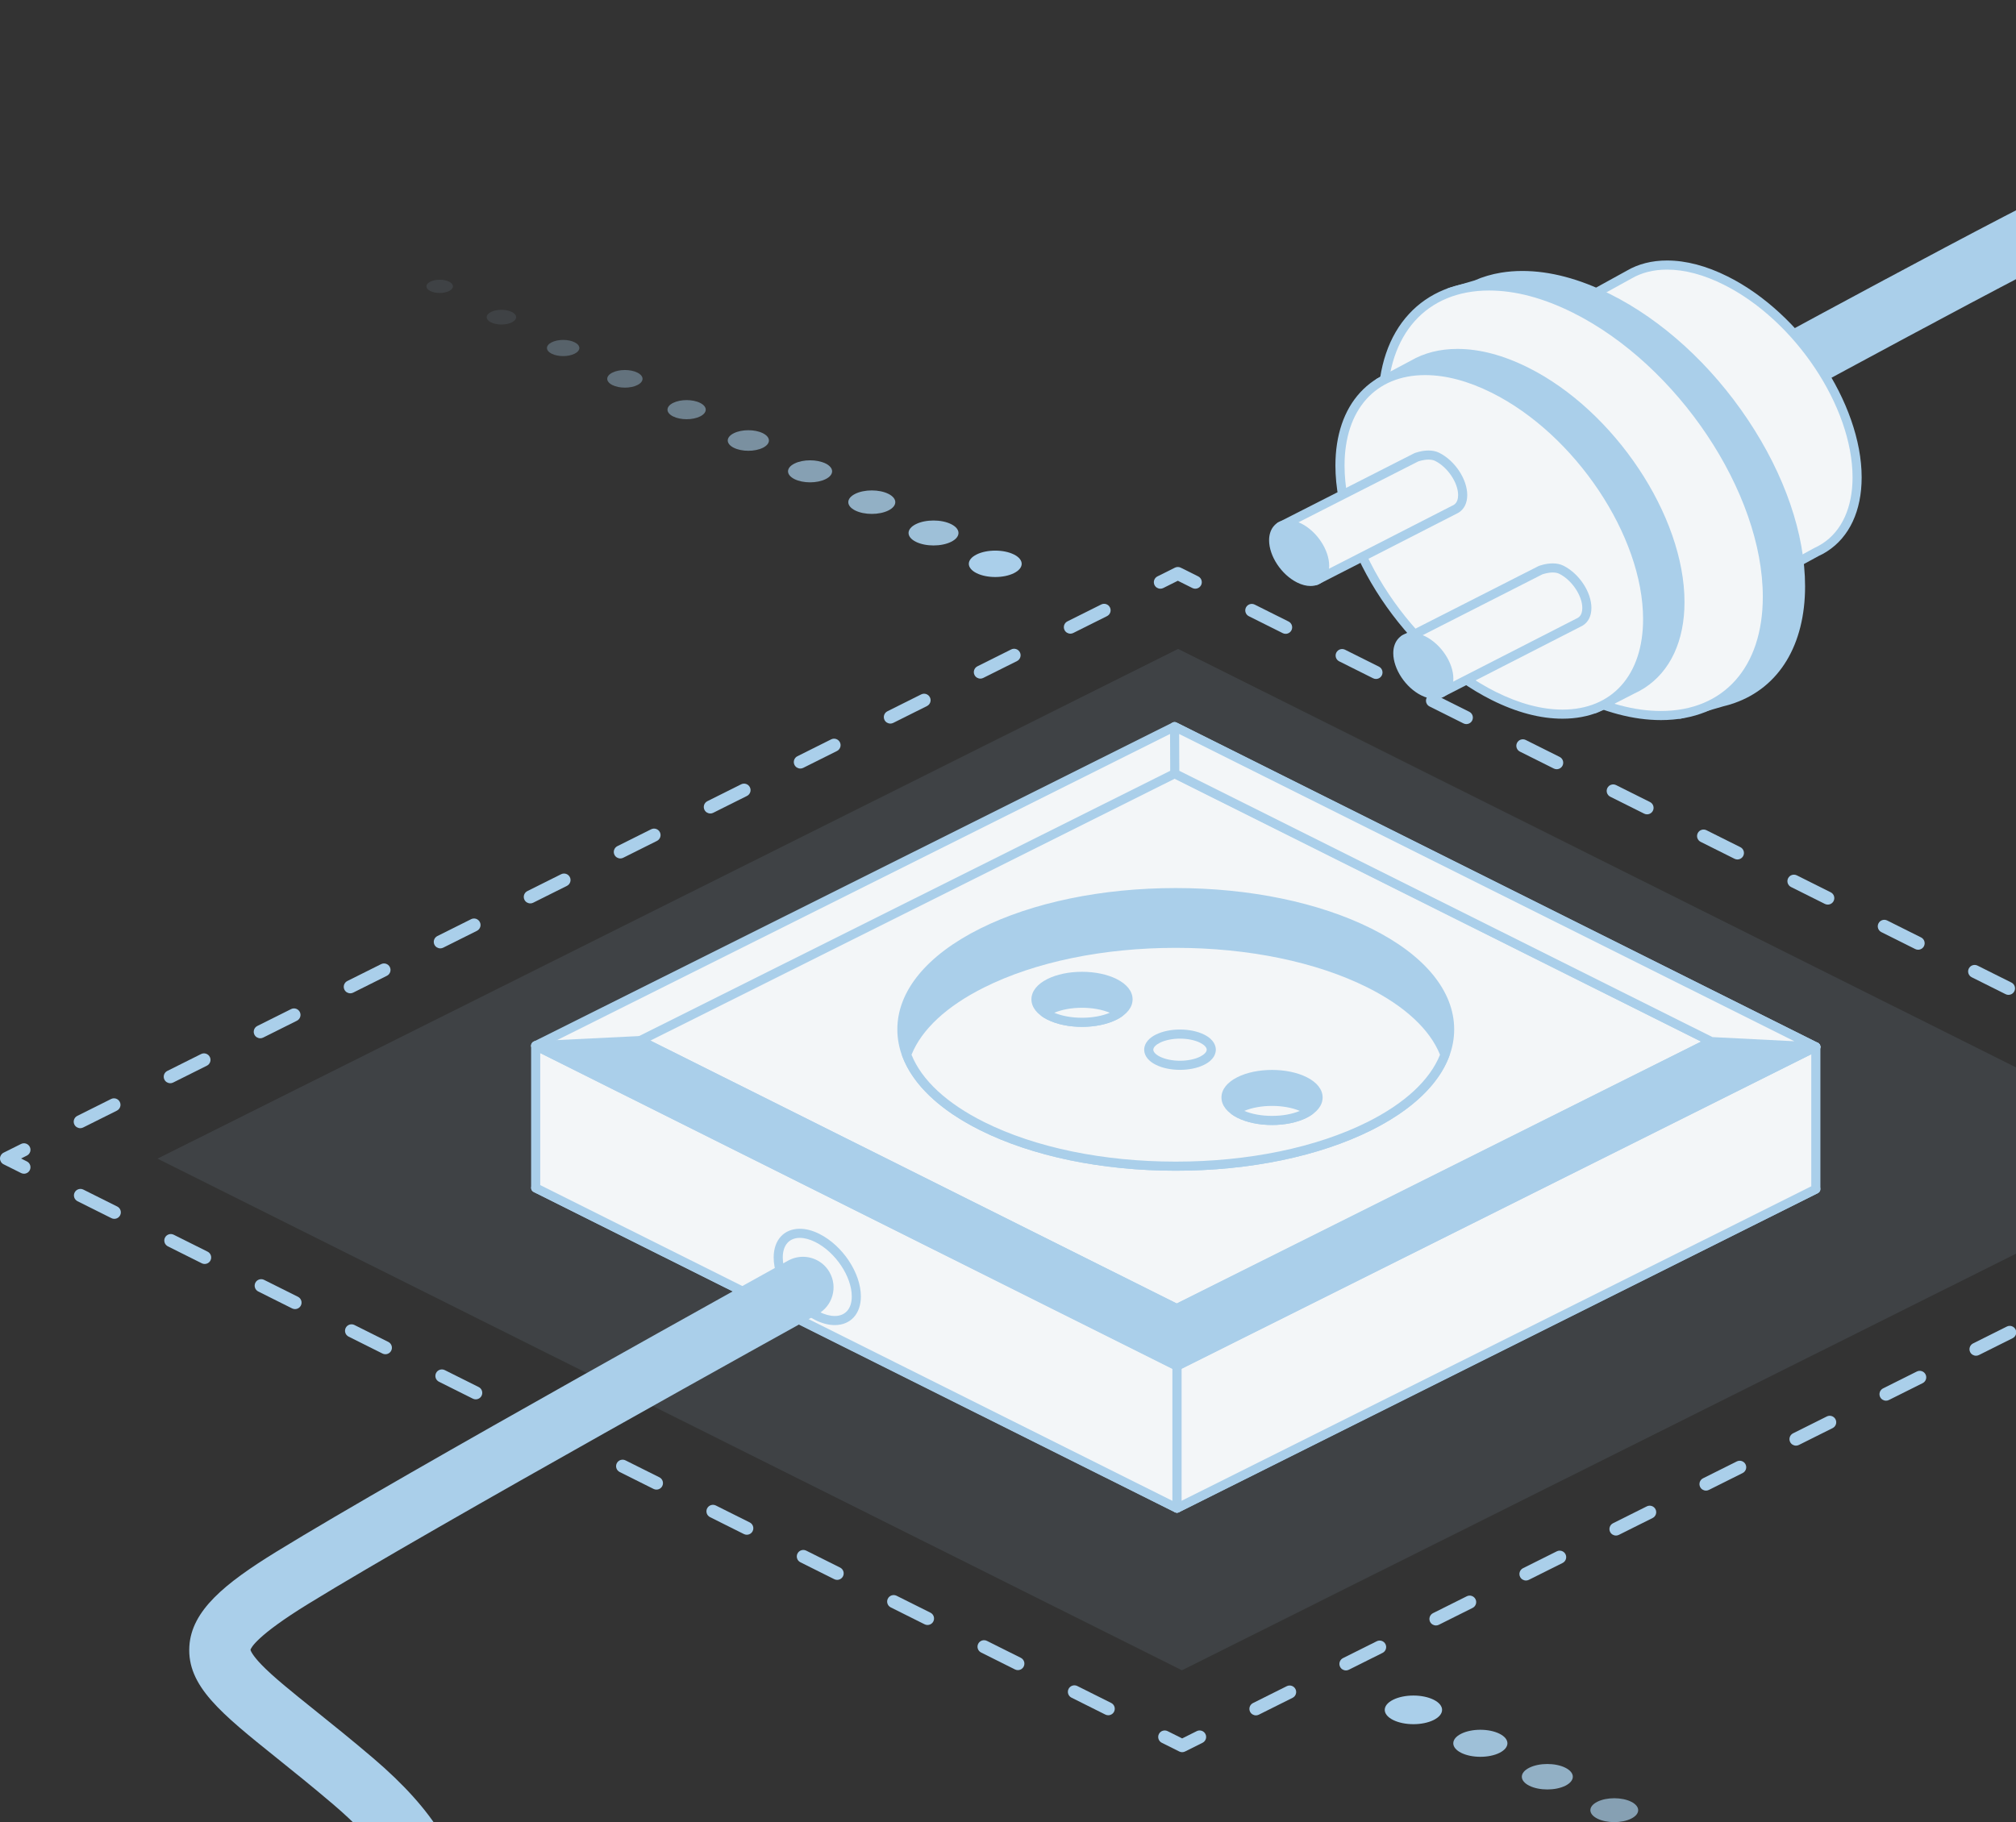 <svg width="917" height="829" viewBox="0 0 917 829" fill="none" xmlns="http://www.w3.org/2000/svg">
<rect x="0" y="0" width="917" height="829" fill="#333333" stroke="none"/>
<g clip-path="url(#clip0_569_2111)">
<g clip-path="url(#clip1_569_2111)">
<path d="M571.267 780.451C570.184 780.451 569.136 779.854 568.615 778.819C567.881 777.358 568.479 775.584 569.941 774.85L585.292 767.18C586.755 766.447 588.531 767.044 589.265 768.505C589.999 769.965 589.401 771.74 587.939 772.473L572.587 780.143C572.161 780.356 571.711 780.457 571.267 780.457V780.451ZM612.206 760C611.123 760 610.075 759.403 609.554 758.368C608.82 756.907 609.418 755.133 610.88 754.4L626.232 746.729C627.694 745.996 629.47 746.593 630.204 748.054C630.938 749.515 630.34 751.289 628.878 752.022L613.527 759.693C613.1 759.906 612.65 760.006 612.206 760.006V760ZM653.152 739.544C652.068 739.544 651.02 738.946 650.499 737.911C649.765 736.45 650.363 734.676 651.826 733.943L667.177 726.272C668.639 725.539 670.415 726.136 671.15 727.597C671.884 729.058 671.286 730.832 669.823 731.565L654.472 739.236C654.046 739.449 653.596 739.549 653.152 739.549V739.544ZM694.091 719.093C693.008 719.093 691.96 718.495 691.439 717.46C690.705 716 691.302 714.226 692.765 713.492L708.116 705.822C709.579 705.088 711.355 705.686 712.089 707.146C712.823 708.607 712.225 710.381 710.763 711.115L695.411 718.785C694.985 718.998 694.535 719.099 694.091 719.099V719.093ZM735.036 698.636C733.953 698.636 732.905 698.039 732.384 697.004C731.65 695.543 732.248 693.769 733.71 693.035L749.062 685.365C750.524 684.632 752.3 685.229 753.034 686.69C753.768 688.15 753.17 689.925 751.708 690.658L736.356 698.329C735.93 698.541 735.48 698.642 735.036 698.642V698.636ZM775.981 678.185C774.898 678.185 773.85 677.588 773.329 676.553C772.595 675.092 773.193 673.318 774.655 672.585L790.007 664.914C791.469 664.181 793.245 664.778 793.979 666.239C794.713 667.7 794.116 669.474 792.653 670.207L777.302 677.878C776.875 678.091 776.425 678.191 775.981 678.191V678.185ZM816.921 657.729C815.837 657.729 814.789 657.131 814.268 656.096C813.534 654.636 814.132 652.861 815.595 652.128L830.946 644.457C832.408 643.724 834.185 644.316 834.919 645.782C835.653 647.243 835.055 649.017 833.593 649.751L818.241 657.421C817.815 657.634 817.365 657.735 816.921 657.735V657.729ZM857.866 637.278C856.783 637.278 855.735 636.68 855.214 635.646C854.48 634.185 855.078 632.411 856.54 631.677L871.891 624.007C873.354 623.273 875.13 623.871 875.864 625.331C876.598 626.792 876 628.566 874.538 629.3L859.186 636.97C858.76 637.183 858.31 637.284 857.866 637.284V637.278ZM898.805 616.821C897.722 616.821 896.674 616.224 896.153 615.189C895.419 613.728 896.017 611.954 897.479 611.221L912.831 603.55C914.293 602.817 916.069 603.414 916.803 604.875C917.537 606.336 916.939 608.11 915.477 608.843L900.126 616.514C899.699 616.726 899.249 616.827 898.805 616.827V616.821ZM939.751 596.364C938.667 596.364 937.619 595.767 937.098 594.732C936.364 593.271 936.962 591.497 938.424 590.764L953.776 583.093C955.238 582.36 957.014 582.957 957.748 584.418C958.483 585.879 957.885 587.653 956.422 588.386L941.071 596.057C940.645 596.27 940.195 596.37 939.751 596.37V596.364ZM980.696 575.914C979.612 575.914 978.564 575.316 978.043 574.281C977.309 572.821 977.907 571.046 979.37 570.313L994.721 562.643C996.183 561.909 997.96 562.506 998.694 563.967C999.428 565.428 998.83 567.202 997.368 567.936L982.016 575.606C981.59 575.819 981.14 575.92 980.696 575.92V575.914ZM1021.64 555.457C1020.55 555.457 1019.5 554.86 1018.98 553.825C1018.25 552.364 1018.85 550.59 1020.31 549.856L1035.66 542.186C1037.12 541.452 1038.9 542.044 1039.63 543.511C1040.37 544.971 1039.77 546.746 1038.31 547.479L1022.96 555.149C1022.53 555.362 1022.08 555.463 1021.64 555.463V555.457Z" fill="#AACFEA"/>
<path d="M537.729 797.205C537.273 797.205 536.823 797.099 536.403 796.892L528.458 792.924C526.996 792.196 526.404 790.416 527.132 788.955C527.86 787.495 529.642 786.903 531.104 787.631L537.723 790.937L544.342 787.631C545.805 786.897 547.581 787.495 548.315 788.955C549.049 790.416 548.451 792.19 546.989 792.924L539.043 796.892C538.629 797.099 538.173 797.205 537.717 797.205H537.729Z" fill="#AACFEA"/>
<path d="M504.102 780.403C503.658 780.403 503.208 780.303 502.782 780.09L487.371 772.39C485.909 771.657 485.317 769.882 486.045 768.422C486.773 766.961 488.555 766.369 490.017 767.097L505.428 774.797C506.891 775.53 507.483 777.304 506.754 778.765C506.233 779.8 505.191 780.397 504.102 780.397V780.403ZM462.997 759.87C462.553 759.87 462.103 759.769 461.677 759.556L446.266 751.856C444.804 751.123 444.212 749.349 444.94 747.888C445.674 746.427 447.45 745.836 448.912 746.563L464.323 754.263C465.785 754.997 466.377 756.771 465.649 758.232C465.128 759.267 464.086 759.864 462.997 759.864V759.87ZM421.898 739.336C421.454 739.336 421.004 739.236 420.578 739.023L405.167 731.323C403.704 730.589 403.112 728.815 403.841 727.354C404.569 725.894 406.351 725.302 407.813 726.03L423.224 733.73C424.686 734.463 425.278 736.237 424.55 737.698C424.029 738.733 422.987 739.33 421.898 739.33V739.336ZM380.799 718.809C380.355 718.809 379.905 718.708 379.478 718.495L364.068 710.795C362.605 710.068 362.013 708.288 362.742 706.827C363.47 705.366 365.252 704.775 366.714 705.502L382.125 713.202C383.587 713.935 384.179 715.71 383.451 717.17C382.93 718.205 381.888 718.803 380.799 718.803V718.809ZM339.699 698.275C339.255 698.275 338.805 698.175 338.379 697.962L322.969 690.262C321.506 689.528 320.914 687.754 321.642 686.293C322.376 684.832 324.153 684.241 325.615 684.968L341.026 692.668C342.488 693.402 343.08 695.176 342.352 696.637C341.831 697.672 340.789 698.269 339.699 698.269V698.275ZM298.6 677.741C298.156 677.741 297.706 677.641 297.28 677.428L281.869 669.728C280.407 668.995 279.815 667.22 280.543 665.76C281.271 664.299 283.053 663.707 284.516 664.435L299.926 672.135C301.389 672.868 301.981 674.643 301.253 676.103C300.732 677.138 299.69 677.736 298.6 677.736V677.741ZM257.501 657.208C257.057 657.208 256.607 657.107 256.181 656.894L240.77 649.194C239.308 648.461 238.716 646.687 239.444 645.226C240.172 643.765 241.954 643.174 243.417 643.901L258.827 651.601C260.29 652.335 260.882 654.109 260.153 655.57C259.632 656.605 258.59 657.202 257.501 657.202V657.208ZM216.402 636.674C215.958 636.674 215.508 636.574 215.082 636.361L199.671 628.661C198.209 627.933 197.617 626.153 198.345 624.692C199.073 623.232 200.855 622.64 202.317 623.368L217.728 631.068C219.19 631.795 219.783 633.575 219.054 635.036C218.533 636.071 217.491 636.668 216.402 636.668V636.674ZM175.303 616.147C174.859 616.147 174.409 616.046 173.983 615.833L158.572 608.133C157.11 607.4 156.517 605.626 157.246 604.165C157.974 602.704 159.756 602.113 161.218 602.84L176.629 610.54C178.091 611.273 178.683 613.048 177.955 614.508C177.434 615.543 176.392 616.141 175.303 616.141V616.147ZM134.204 595.613C133.76 595.613 133.31 595.513 132.883 595.3L117.473 587.6C116.01 586.866 115.418 585.092 116.147 583.631C116.875 582.17 118.657 581.579 120.119 582.306L135.53 590.007C136.992 590.74 137.584 592.514 136.856 593.975C136.335 595.01 135.293 595.607 134.204 595.607V595.613ZM93.099 575.08C92.654 575.08 92.205 574.979 91.778 574.766L76.368 567.066C74.905 566.333 74.313 564.558 75.041 563.098C75.77 561.637 77.552 561.045 79.014 561.773L94.425 569.473C95.887 570.206 96.479 571.981 95.751 573.441C95.23 574.476 94.188 575.074 93.099 575.074V575.08ZM51.999 554.546C51.555 554.546 51.105 554.445 50.679 554.232L35.268 546.532C33.806 545.799 33.214 544.025 33.942 542.564C34.676 541.103 36.453 540.512 37.915 541.239L53.325 548.939C54.788 549.667 55.38 551.447 54.652 552.908C54.131 553.943 53.089 554.54 51.999 554.54V554.546Z" fill="#AACFEA"/>
<path d="M10.899 534.013C10.455 534.013 10.005 533.912 9.579 533.699L1.634 529.731C0.633 529.228 0 528.205 0 527.087C0 525.969 0.633 524.946 1.634 524.444L9.579 520.475C11.041 519.742 12.818 520.339 13.552 521.8C14.286 523.261 13.688 525.035 12.226 525.768L9.579 527.093L12.226 528.418C13.688 529.145 14.28 530.925 13.552 532.386C13.031 533.421 11.989 534.018 10.899 534.018V534.013Z" fill="#AACFEA"/>
<path d="M36.494 513.296C35.41 513.296 34.362 512.698 33.841 511.663C33.107 510.203 33.705 508.428 35.167 507.695L50.519 500.025C51.981 499.291 53.758 499.883 54.492 501.349C55.226 502.81 54.628 504.584 53.165 505.318L37.814 512.988C37.388 513.201 36.938 513.302 36.494 513.302V513.296ZM77.439 492.839C76.356 492.839 75.308 492.242 74.787 491.207C74.052 489.746 74.65 487.972 76.113 487.238L91.464 479.568C92.927 478.834 94.703 479.432 95.437 480.893C96.171 482.353 95.573 484.128 94.111 484.861L78.759 492.531C78.333 492.744 77.883 492.845 77.439 492.845V492.839ZM118.378 472.388C117.295 472.388 116.247 471.791 115.726 470.756C114.992 469.295 115.59 467.521 117.052 466.788L132.404 459.117C133.866 458.384 135.642 458.981 136.376 460.442C137.11 461.903 136.512 463.677 135.05 464.41L119.698 472.081C119.272 472.294 118.822 472.394 118.378 472.394V472.388ZM159.323 451.931C158.24 451.931 157.192 451.334 156.671 450.299C155.937 448.838 156.535 447.064 157.997 446.331L173.349 438.66C174.811 437.927 176.587 438.524 177.321 439.985C178.055 441.446 177.458 443.22 175.995 443.953L160.644 451.624C160.217 451.837 159.767 451.937 159.323 451.937V451.931ZM200.269 431.481C199.185 431.481 198.137 430.883 197.616 429.848C196.882 428.388 197.48 426.613 198.943 425.88L214.294 418.21C215.756 417.476 217.532 418.068 218.267 419.534C219.001 420.995 218.403 422.769 216.94 423.503L201.589 431.173C201.163 431.386 200.713 431.487 200.269 431.487V431.481ZM241.208 411.024C240.125 411.024 239.077 410.427 238.556 409.392C237.822 407.931 238.42 406.157 239.882 405.423L255.233 397.753C256.696 397.02 258.472 397.617 259.206 399.078C259.94 400.538 259.342 402.313 257.88 403.046L242.528 410.716C242.102 410.929 241.652 411.03 241.208 411.03V411.024ZM282.153 390.573C281.07 390.573 280.022 389.976 279.501 388.941C278.767 387.48 279.365 385.706 280.827 384.973L296.179 377.302C297.641 376.575 299.417 377.166 300.151 378.627C300.885 380.088 300.287 381.862 298.825 382.595L283.473 390.266C283.047 390.479 282.597 390.579 282.153 390.579V390.573ZM323.093 370.117C322.009 370.117 320.961 369.519 320.44 368.484C319.706 367.023 320.304 365.249 321.766 364.516L337.118 356.845C338.58 356.112 340.356 356.709 341.09 358.17C341.825 359.631 341.227 361.405 339.764 362.138L324.413 369.809C323.987 370.022 323.537 370.122 323.093 370.122V370.117ZM364.038 349.666C362.954 349.666 361.906 349.068 361.385 348.033C360.651 346.573 361.249 344.798 362.712 344.065L378.063 336.395C379.525 335.667 381.302 336.259 382.036 337.719C382.77 339.18 382.172 340.954 380.71 341.688L365.358 349.358C364.932 349.571 364.482 349.672 364.038 349.672V349.666ZM404.983 329.209C403.9 329.209 402.852 328.612 402.331 327.577C401.597 326.116 402.195 324.342 403.657 323.608L419.008 315.938C420.471 315.205 422.247 315.802 422.981 317.263C423.715 318.723 423.117 320.498 421.655 321.231L406.303 328.902C405.877 329.114 405.427 329.215 404.983 329.215V329.209ZM445.922 308.752C444.839 308.752 443.791 308.155 443.27 307.12C442.536 305.659 443.134 303.885 444.596 303.152L459.948 295.481C461.41 294.748 463.186 295.345 463.92 296.806C464.654 298.267 464.056 300.041 462.594 300.774L447.243 308.445C446.816 308.658 446.366 308.758 445.922 308.758V308.752ZM486.868 288.302C485.784 288.302 484.736 287.704 484.215 286.669C483.481 285.209 484.079 283.434 485.541 282.701L500.893 275.03C502.355 274.297 504.131 274.894 504.866 276.355C505.6 277.816 505.002 279.59 503.539 280.324L488.188 287.994C487.762 288.207 487.312 288.308 486.868 288.308V288.302Z" fill="#AACFEA"/>
<path d="M527.806 267.845C526.723 267.845 525.675 267.247 525.154 266.212C524.42 264.752 525.018 262.977 526.48 262.244L534.425 258.276C535.26 257.862 536.237 257.862 537.072 258.276L545.017 262.244C546.479 262.977 547.071 264.752 546.343 266.212C545.609 267.673 543.833 268.265 542.37 267.537L535.751 264.231L529.132 267.537C528.706 267.75 528.256 267.851 527.812 267.851L527.806 267.845Z" fill="#AACFEA"/>
<path d="M1036.89 514.236C1036.44 514.236 1035.99 514.135 1035.57 513.922L1020.16 506.222C1018.69 505.489 1018.1 503.715 1018.83 502.254C1019.56 500.793 1021.34 500.202 1022.8 500.929L1038.21 508.629C1039.68 509.363 1040.27 511.137 1039.54 512.598C1039.02 513.633 1037.98 514.23 1036.89 514.23V514.236ZM995.788 493.702C995.344 493.702 994.894 493.602 994.468 493.389L979.057 485.689C977.595 484.955 977.003 483.181 977.731 481.72C978.459 480.26 980.241 479.668 981.703 480.396L997.114 488.096C998.576 488.829 999.168 490.603 998.44 492.064C997.919 493.099 996.877 493.696 995.788 493.696V493.702ZM954.689 473.169C954.245 473.169 953.795 473.068 953.369 472.855L937.958 465.155C936.496 464.422 935.904 462.648 936.632 461.187C937.366 459.726 939.142 459.135 940.604 459.862L956.015 467.562C957.477 468.29 958.069 470.07 957.341 471.531C956.82 472.566 955.778 473.163 954.689 473.163V473.169ZM913.59 452.641C913.146 452.641 912.696 452.541 912.269 452.328L896.859 444.628C895.396 443.894 894.804 442.12 895.533 440.659C896.267 439.198 898.043 438.607 899.505 439.335L914.916 447.035C916.378 447.768 916.97 449.542 916.242 451.003C915.721 452.038 914.679 452.635 913.59 452.635V452.641ZM872.49 432.108C872.046 432.108 871.596 432.007 871.17 431.794L855.759 424.094C854.297 423.361 853.705 421.586 854.433 420.126C855.162 418.665 856.944 418.074 858.406 418.801L873.817 426.501C875.279 427.234 875.871 429.009 875.143 430.469C874.622 431.504 873.58 432.102 872.49 432.102V432.108ZM831.391 411.574C830.947 411.574 830.497 411.473 830.071 411.261L814.66 403.56C813.198 402.827 812.606 401.053 813.334 399.592C814.062 398.131 815.844 397.54 817.307 398.267L832.717 405.967C834.18 406.701 834.772 408.475 834.044 409.936C833.523 410.971 832.481 411.568 831.391 411.568V411.574ZM790.292 391.04C789.848 391.04 789.398 390.94 788.972 390.727L773.561 383.027C772.099 382.294 771.507 380.519 772.235 379.059C772.963 377.598 774.745 377.006 776.208 377.734L791.618 385.434C793.081 386.167 793.673 387.941 792.944 389.402C792.423 390.437 791.381 391.034 790.292 391.034V391.04ZM749.187 370.507C748.743 370.507 748.293 370.406 747.867 370.193L732.456 362.493C730.994 361.766 730.402 359.986 731.13 358.525C731.858 357.064 733.64 356.473 735.103 357.2L750.513 364.9C751.976 365.628 752.568 367.408 751.839 368.869C751.318 369.904 750.276 370.501 749.187 370.501V370.507ZM708.088 349.979C707.644 349.979 707.194 349.879 706.768 349.666L691.357 341.966C689.895 341.238 689.303 339.458 690.031 337.997C690.759 336.537 692.541 335.945 694.003 336.673L709.414 344.373C710.876 345.106 711.468 346.88 710.74 348.341C710.219 349.376 709.177 349.973 708.088 349.973V349.979ZM666.989 329.446C666.545 329.446 666.095 329.345 665.668 329.132L650.258 321.432C648.795 320.699 648.203 318.924 648.932 317.464C649.666 316.003 651.442 315.412 652.904 316.139L668.315 323.839C669.777 324.572 670.369 326.347 669.641 327.807C669.12 328.842 668.078 329.44 666.989 329.44V329.446ZM625.89 308.912C625.446 308.912 624.996 308.811 624.569 308.599L609.159 300.898C607.696 300.171 607.104 298.391 607.832 296.93C608.567 295.469 610.343 294.878 611.805 295.605L627.216 303.305C628.678 304.033 629.27 305.813 628.542 307.274C628.021 308.309 626.979 308.906 625.89 308.906V308.912ZM584.79 288.378C584.346 288.378 583.896 288.278 583.47 288.065L568.059 280.365C566.597 279.632 566.005 277.857 566.733 276.397C567.467 274.936 569.244 274.344 570.706 275.072L586.117 282.772C587.579 283.505 588.171 285.279 587.443 286.74C586.922 287.775 585.88 288.373 584.79 288.373V288.378Z" fill="#AACFEA"/>
<g opacity="0.1">
<path d="M1001.84 528.016L537.605 759.935L71.637 527.152L535.876 295.233L1001.84 528.016Z" fill="#AACFEA"/>
</g>
<g opacity="0.7">
<path d="M726.582 819.75C722.337 821.873 722.337 825.309 726.582 827.432C730.827 829.555 737.712 829.555 741.963 827.432C746.208 825.309 746.208 821.873 741.963 819.75C737.718 817.626 730.833 817.626 726.582 819.75Z" fill="#AACFEA"/>
</g>
<g opacity="0.8">
<path d="M695.619 804.278C691.09 806.538 691.09 810.21 695.619 812.469C700.149 814.729 707.49 814.729 712.019 812.469C716.548 810.204 716.548 806.538 712.019 804.278C707.49 802.013 700.149 802.013 695.619 804.278Z" fill="#AACFEA"/>
</g>
<g opacity="0.9">
<path d="M664.648 788.807C659.841 791.208 659.841 795.106 664.648 797.507C669.462 799.908 677.259 799.908 682.066 797.507C686.873 795.106 686.873 791.208 682.066 788.807C677.253 786.406 669.456 786.406 664.648 788.807Z" fill="#AACFEA"/>
</g>
<path d="M633.686 773.342C628.594 775.885 628.594 780.013 633.686 782.556C638.777 785.099 647.036 785.099 652.128 782.556C657.219 780.013 657.219 775.885 652.128 773.342C647.036 770.799 638.777 770.799 633.686 773.342Z" fill="#AACFEA"/>
<g opacity="0.1">
<path d="M204.265 132.413C201.909 133.59 198.084 133.59 195.728 132.413C193.372 131.236 193.372 129.326 195.728 128.149C198.084 126.972 201.909 126.972 204.265 128.149C206.622 129.326 206.622 131.236 204.265 132.413Z" fill="#AACFEA"/>
</g>
<g opacity="0.1">
<path d="M232.814 146.672C230.197 147.979 225.952 147.979 223.336 146.672C220.719 145.364 220.719 143.241 223.336 141.934C225.952 140.627 230.197 140.627 232.814 141.934C235.431 143.241 235.431 145.359 232.814 146.672Z" fill="#AACFEA"/>
</g>
<g opacity="0.3">
<path d="M261.367 160.936C258.49 162.374 253.824 162.374 250.947 160.936C248.07 159.499 248.07 157.169 250.947 155.732C253.824 154.295 258.49 154.295 261.367 155.732C264.244 157.169 264.244 159.499 261.367 160.936Z" fill="#AACFEA"/>
</g>
<g opacity="0.4">
<path d="M289.916 175.195C286.778 176.762 281.692 176.762 278.56 175.195C275.423 173.628 275.423 171.091 278.56 169.524C281.698 167.956 286.784 167.956 289.916 169.524C293.053 171.091 293.053 173.628 289.916 175.195Z" fill="#AACFEA"/>
</g>
<g opacity="0.5">
<path d="M318.462 189.46C315.064 191.157 309.558 191.157 306.166 189.46C302.768 187.762 302.768 185.012 306.166 183.315C309.564 181.618 315.07 181.618 318.462 183.315C321.861 185.012 321.861 187.762 318.462 189.46Z" fill="#AACFEA"/>
</g>
<g opacity="0.6">
<path d="M347.011 203.724C343.353 205.552 337.426 205.552 333.773 203.724C330.115 201.897 330.115 198.934 333.773 197.112C337.432 195.285 343.358 195.285 347.011 197.112C350.664 198.94 350.664 201.903 347.011 203.724Z" fill="#AACFEA"/>
</g>
<g opacity="0.7">
<path d="M375.56 217.983C371.646 219.941 365.294 219.941 361.38 217.983C357.467 216.026 357.467 212.856 361.38 210.898C365.294 208.941 371.646 208.941 375.56 210.898C379.473 212.856 379.473 216.026 375.56 217.983Z" fill="#AACFEA"/>
</g>
<g opacity="0.8">
<path d="M404.106 232.248C399.933 234.336 393.16 234.336 388.986 232.248C384.812 230.16 384.812 226.777 388.986 224.696C393.16 222.608 399.933 222.608 404.106 224.696C408.28 226.783 408.28 230.166 404.106 232.248Z" fill="#AACFEA"/>
</g>
<g opacity="0.9">
<path d="M432.655 246.507C428.221 248.724 421.028 248.724 416.593 246.507C412.159 244.289 412.159 240.699 416.593 238.481C421.028 236.263 428.221 236.263 432.655 238.481C437.09 240.699 437.09 244.289 432.655 246.507Z" fill="#AACFEA"/>
</g>
<path d="M461.204 260.772C456.509 263.119 448.896 263.119 444.201 260.772C439.506 258.424 439.506 254.621 444.201 252.279C448.896 249.931 456.509 249.931 461.204 252.279C465.899 254.627 465.899 258.43 461.204 260.772Z" fill="#AACFEA"/>
<path d="M825.961 541.009L535.349 686.187L243.658 540.471L534.271 395.287L825.961 541.009Z" fill="#F3F6F8"/>
<path d="M535.348 688.257C535.029 688.257 534.715 688.186 534.419 688.038L242.729 542.316C242.024 541.967 241.586 541.251 241.586 540.465C241.586 539.678 242.03 538.963 242.729 538.614L533.336 393.43C533.922 393.14 534.608 393.14 535.189 393.43L826.879 539.152C827.584 539.501 828.022 540.222 828.022 541.003C828.022 541.784 827.578 542.505 826.879 542.854L536.272 688.038C535.982 688.186 535.662 688.257 535.343 688.257H535.348ZM248.294 540.471L535.348 683.88L821.326 541.015L534.265 397.605L248.288 540.471H248.294Z" fill="#AACFEA"/>
<path d="M825.961 476.309L535.349 621.487L243.658 475.771L534.271 330.587L825.961 476.309Z" fill="#F3F6F8"/>
<path d="M535.348 623.557C535.029 623.557 534.715 623.486 534.419 623.338L242.729 477.616C242.024 477.267 241.586 476.552 241.586 475.765C241.586 474.978 242.03 474.263 242.729 473.914L533.336 328.736C533.922 328.446 534.608 328.446 535.189 328.736L826.879 474.458C827.584 474.807 828.022 475.528 828.022 476.309C828.022 477.09 827.578 477.811 826.879 478.16L536.272 623.344C535.982 623.492 535.662 623.563 535.343 623.563L535.348 623.557ZM248.294 475.771L535.348 619.181L821.326 476.315L534.265 332.911L248.288 475.777L248.294 475.771Z" fill="#AACFEA"/>
<path d="M778.415 473.896L535.266 595.371L291.205 473.447L534.36 351.972L778.415 473.896Z" fill="#F3F6F8"/>
<path d="M535.26 597.441C534.94 597.441 534.627 597.37 534.331 597.222L290.275 475.298C289.571 474.949 289.133 474.233 289.133 473.447C289.133 472.66 289.577 471.945 290.275 471.596L533.431 350.121C534.011 349.831 534.704 349.831 535.284 350.121L779.339 472.045C780.043 472.394 780.482 473.11 780.482 473.896C780.482 474.683 780.038 475.398 779.339 475.747L536.184 597.222C535.894 597.37 535.574 597.441 535.254 597.441H535.26ZM295.841 473.447L535.266 593.058L773.786 473.902L534.36 354.291L295.841 473.447Z" fill="#AACFEA"/>
<path d="M825.961 476.309V541.009L535.348 686.187V621.487L825.961 476.309Z" fill="#F3F6F8"/>
<path d="M535.348 688.257C534.969 688.257 534.59 688.15 534.258 687.949C533.648 687.571 533.275 686.908 533.275 686.187V621.487C533.275 620.701 533.719 619.985 534.418 619.636L825.025 474.452C825.664 474.133 826.428 474.168 827.044 474.541C827.654 474.919 828.027 475.582 828.027 476.303V541.003C828.027 541.789 827.583 542.505 826.884 542.854L536.277 688.038C535.987 688.186 535.667 688.257 535.348 688.257ZM537.42 622.77V682.839L823.882 539.731V479.662L537.42 622.77Z" fill="#AACFEA"/>
<path d="M535.349 621.487L243.658 475.771V540.471L535.349 686.187V621.487Z" fill="#F3F6F8"/>
<path d="M535.348 688.257C535.029 688.257 534.715 688.186 534.419 688.038L242.729 542.316C242.024 541.967 241.586 541.245 241.586 540.465V475.765C241.586 475.05 241.959 474.381 242.569 474.003C243.179 473.624 243.942 473.589 244.588 473.914L536.278 619.636C536.982 619.985 537.421 620.707 537.421 621.487V686.187C537.421 686.903 537.048 687.571 536.438 687.949C536.106 688.156 535.727 688.257 535.348 688.257ZM245.73 539.187L533.276 682.84V622.771L245.73 479.118V539.187Z" fill="#AACFEA"/>
<path d="M535.349 621.487L535.266 595.371L778.415 473.896L825.961 476.309L535.349 621.487Z" fill="#AACFEA"/>
<path d="M535.348 623.557C534.97 623.557 534.597 623.456 534.265 623.25C533.655 622.877 533.282 622.209 533.276 621.493L533.188 595.377C533.188 594.59 533.632 593.869 534.33 593.52L777.485 472.045C777.805 471.885 778.16 471.808 778.516 471.826L826.062 474.233C827.003 474.281 827.791 474.955 827.986 475.877C828.181 476.8 827.726 477.734 826.885 478.154L536.278 623.338C535.988 623.486 535.668 623.557 535.348 623.557ZM537.338 596.648L537.409 618.146L817.987 477.977L778.853 475.996L537.338 596.648Z" fill="#AACFEA"/>
<path d="M535.349 621.487L535.266 595.37L291.205 473.446L243.658 475.771L535.349 621.487Z" fill="#AACFEA"/>
<path d="M535.348 623.557C535.028 623.557 534.715 623.486 534.418 623.338L242.728 477.616C241.887 477.196 241.432 476.262 241.627 475.339C241.822 474.416 242.61 473.742 243.551 473.695L291.097 471.371C291.453 471.347 291.808 471.43 292.128 471.59L536.183 593.514C536.881 593.862 537.325 594.578 537.325 595.359L537.414 621.475C537.414 622.191 537.047 622.865 536.431 623.243C536.1 623.45 535.721 623.557 535.342 623.557H535.348ZM251.662 477.45L533.27 618.134L533.199 596.654L290.766 475.54L251.662 477.45Z" fill="#AACFEA"/>
<path d="M825.962 476.309L778.415 473.896L534.36 351.972L534.271 330.587L825.962 476.309Z" fill="#F3F6F8"/>
<path d="M825.962 478.379C825.926 478.379 825.891 478.379 825.855 478.379L778.309 475.972C778.025 475.96 777.74 475.883 777.486 475.753L533.431 353.829C532.732 353.48 532.288 352.764 532.288 351.984L532.199 330.599C532.199 329.877 532.566 329.209 533.176 328.83C533.786 328.452 534.55 328.416 535.195 328.736L826.755 474.393C827.513 474.7 828.04 475.445 828.04 476.309C828.04 477.45 827.11 478.379 825.968 478.379C825.968 478.379 825.962 478.379 825.956 478.379H825.962ZM778.954 471.856L816.187 473.742L536.355 333.946L536.426 350.695L778.954 471.856Z" fill="#AACFEA"/>
<path d="M622.898 424.342C671.546 448.643 671.546 488.048 622.898 512.355C574.251 536.656 495.374 536.656 446.726 512.355C398.078 488.054 398.078 448.649 446.726 424.342C495.374 400.041 574.251 400.041 622.898 424.342Z" fill="#AACFEA"/>
<path d="M534.809 532.652C501.216 532.652 469.608 526.1 445.796 514.206C421.528 502.083 408.166 485.795 408.166 468.349C408.166 450.902 421.528 434.615 445.796 422.491C469.608 410.598 501.216 404.045 534.809 404.045C568.401 404.045 600.009 410.598 623.821 422.491C648.089 434.615 661.451 450.902 661.451 468.349C661.451 485.795 648.089 502.083 623.821 514.206C600.009 526.1 568.401 532.652 534.809 532.652ZM534.809 408.185C501.85 408.185 470.898 414.578 447.649 426.194C424.861 437.578 412.31 452.552 412.31 468.349C412.31 484.145 424.861 499.12 447.649 510.504C470.898 522.119 501.85 528.512 534.809 528.512C567.767 528.512 598.719 522.119 621.968 510.504C644.756 499.12 657.307 484.145 657.307 468.349C657.307 452.552 644.756 437.578 621.968 426.194C598.719 414.578 567.767 408.185 534.809 408.185Z" fill="#AACFEA"/>
<path d="M622.897 447.407C574.249 423.106 495.372 423.106 446.725 447.407C428.301 456.61 416.857 467.982 412.393 479.881C416.862 491.78 428.301 503.147 446.725 512.355C495.372 536.656 574.249 536.656 622.897 512.355C641.321 503.153 652.765 491.78 657.229 479.881C652.759 467.982 641.321 456.615 622.897 447.407Z" fill="#F3F6F8"/>
<path d="M534.809 532.652C501.217 532.652 469.608 526.1 445.796 514.207C427.49 505.063 415.271 493.442 410.446 480.609C410.268 480.142 410.268 479.621 410.446 479.154C415.265 466.32 427.49 454.699 445.796 445.556C469.608 433.663 501.217 427.11 534.809 427.11C568.401 427.11 600.01 433.663 623.821 445.556C642.127 454.699 654.347 466.32 659.172 479.154C659.35 479.621 659.35 480.142 659.172 480.609C654.353 493.442 642.127 505.063 623.821 514.207C600.01 526.1 568.395 532.652 534.809 532.652ZM414.614 479.881C419.255 491.437 430.658 502.012 447.655 510.504C470.904 522.12 501.856 528.513 534.815 528.513C567.773 528.513 598.731 522.12 621.974 510.504C638.972 502.012 650.374 491.437 655.01 479.881C650.368 468.325 638.966 457.751 621.974 449.258C598.725 437.643 567.773 431.25 534.815 431.25C501.856 431.25 470.904 437.643 447.655 449.258C430.658 457.751 419.255 468.325 414.614 479.881Z" fill="#AACFEA"/>
<path d="M546.792 472.565C552.345 475.339 552.345 479.833 546.792 482.613C541.239 485.387 532.24 485.387 526.686 482.613C521.133 479.839 521.133 475.345 526.686 472.565C532.24 469.791 541.239 469.791 546.792 472.565Z" fill="#F3F6F8"/>
<path d="M536.74 486.759C532.625 486.759 528.724 485.943 525.758 484.458C521.14 482.152 520.447 479.159 520.447 477.586C520.447 476.013 521.14 473.021 525.758 470.714C528.724 469.23 532.625 468.414 536.74 468.414C540.855 468.414 544.75 469.23 547.722 470.714C552.34 473.021 553.033 476.013 553.033 477.586C553.033 479.159 552.34 482.152 547.722 484.458C544.756 485.943 540.855 486.759 536.74 486.759ZM536.74 472.553C533.306 472.553 529.979 473.234 527.611 474.416C525.722 475.363 524.592 476.545 524.592 477.586C524.592 478.627 525.722 479.816 527.611 480.756C529.979 481.939 533.306 482.619 536.74 482.619C540.174 482.619 543.495 481.939 545.869 480.756C547.758 479.81 548.889 478.627 548.889 477.586C548.889 476.545 547.758 475.357 545.869 474.416C543.501 473.234 540.174 472.553 536.74 472.553Z" fill="#AACFEA"/>
<path d="M593.404 491.922C601.58 496.008 601.58 502.626 593.404 506.713C585.228 510.8 571.978 510.8 563.802 506.713C555.626 502.626 555.626 496.008 563.802 491.922C571.978 487.835 585.228 487.835 593.404 491.922Z" fill="#AACFEA"/>
<path d="M578.602 511.846C572.694 511.846 567.111 510.681 562.872 508.564C558.183 506.222 555.596 502.934 555.596 499.32C555.596 495.707 558.183 492.419 562.872 490.077C567.105 487.959 572.694 486.794 578.602 486.794C584.511 486.794 590.094 487.959 594.333 490.077C599.027 492.419 601.609 495.701 601.609 499.32C601.609 502.94 599.027 506.222 594.333 508.564C590.1 510.681 584.511 511.846 578.602 511.846ZM578.602 490.928C573.327 490.928 568.401 491.94 564.731 493.773C561.563 495.358 559.746 497.375 559.746 499.314C559.746 501.254 561.563 503.277 564.731 504.856C568.401 506.689 573.327 507.701 578.602 507.701C583.877 507.701 588.803 506.689 592.474 504.856C595.641 503.271 597.459 501.254 597.459 499.314C597.459 497.375 595.641 495.352 592.474 493.773C588.803 491.94 583.877 490.928 578.602 490.928Z" fill="#AACFEA"/>
<path d="M563.802 504.152C562.997 504.554 562.274 504.986 561.623 505.429C562.268 505.879 562.997 506.305 563.802 506.707C571.978 510.787 585.228 510.787 593.404 506.707C594.209 506.305 594.931 505.873 595.582 505.429C594.937 504.98 594.209 504.554 593.404 504.152C585.228 500.065 571.978 500.065 563.802 504.152Z" fill="#F3F6F8"/>
<path d="M578.603 511.846C572.694 511.846 567.111 510.681 562.872 508.564C562.002 508.126 561.185 507.647 560.445 507.133C559.882 506.748 559.551 506.11 559.551 505.429C559.551 504.749 559.882 504.116 560.445 503.726C561.185 503.212 562.002 502.733 562.872 502.301C567.111 500.184 572.694 499.019 578.603 499.019C584.511 499.019 590.094 500.184 594.333 502.301C595.209 502.739 596.026 503.218 596.766 503.732C597.323 504.116 597.66 504.755 597.66 505.435C597.66 506.115 597.329 506.748 596.766 507.139C596.026 507.647 595.209 508.132 594.339 508.564C590.1 510.681 584.517 511.846 578.608 511.846H578.603ZM565.98 505.435C569.485 506.908 573.908 507.706 578.603 507.706C583.297 507.706 587.72 506.908 591.225 505.435C587.72 503.963 583.297 503.164 578.603 503.164C573.908 503.164 569.485 503.963 565.98 505.435Z" fill="#AACFEA"/>
<path d="M506.966 447.271C515.142 451.358 515.142 457.975 506.966 462.062C498.79 466.149 485.54 466.149 477.364 462.062C469.188 457.981 469.188 451.358 477.364 447.271C485.54 443.184 498.79 443.184 506.966 447.271Z" fill="#AACFEA"/>
<path d="M492.165 467.195C486.256 467.195 480.673 466.03 476.434 463.913C471.745 461.571 469.158 458.283 469.158 454.67C469.158 451.056 471.745 447.768 476.434 445.426C480.667 443.309 486.256 442.144 492.165 442.144C498.073 442.144 503.656 443.309 507.895 445.426C512.59 447.768 515.171 451.05 515.171 454.67C515.171 458.289 512.59 461.571 507.895 463.913C503.662 466.03 498.073 467.195 492.165 467.195ZM492.165 446.277C486.89 446.277 481.964 447.289 478.293 449.122C475.126 450.707 473.308 452.724 473.308 454.664C473.308 456.603 475.126 458.626 478.293 460.205C481.964 462.038 486.89 463.05 492.165 463.05C497.44 463.05 502.366 462.038 506.036 460.205C509.204 458.62 511.021 456.603 511.021 454.664C511.021 452.724 509.204 450.701 506.036 449.122C502.366 447.289 497.44 446.277 492.165 446.277Z" fill="#AACFEA"/>
<path d="M477.364 459.501C476.559 459.903 475.837 460.335 475.186 460.778C475.831 461.228 476.559 461.654 477.364 462.056C485.54 466.137 498.79 466.137 506.966 462.056C507.771 461.654 508.494 461.222 509.145 460.778C508.499 460.329 507.771 459.903 506.966 459.501C498.79 455.414 485.54 455.414 477.364 459.501Z" fill="#F3F6F8"/>
<path d="M492.165 467.195C486.256 467.195 480.674 466.03 476.435 463.913C475.564 463.475 474.747 462.996 474.007 462.482C473.445 462.097 473.113 461.459 473.113 460.779C473.113 460.098 473.445 459.466 474.007 459.075C474.747 458.561 475.564 458.082 476.435 457.65C480.674 455.533 486.256 454.368 492.165 454.368C498.074 454.368 503.656 455.533 507.895 457.65C508.772 458.088 509.589 458.567 510.329 459.081C510.885 459.466 511.223 460.104 511.223 460.784C511.223 461.465 510.891 462.097 510.329 462.488C509.589 462.996 508.772 463.481 507.901 463.913C503.662 466.03 498.079 467.195 492.171 467.195H492.165ZM479.543 460.784C483.048 462.257 487.47 463.055 492.165 463.055C496.86 463.055 501.282 462.257 504.787 460.784C501.282 459.312 496.86 458.513 492.165 458.513C487.47 458.513 483.048 459.312 479.543 460.784Z" fill="#AACFEA"/>
<path d="M389.507 589.853C389.507 599.652 381.556 603.621 371.745 598.724C361.935 593.821 353.984 581.91 353.984 572.111C353.984 562.311 361.935 558.343 371.745 563.24C381.556 568.142 389.507 580.053 389.507 589.853Z" fill="#F3F6F8"/>
<path d="M379.679 602.888C376.878 602.888 373.894 602.107 370.816 600.569C360.212 595.27 351.912 582.768 351.912 572.105C351.912 564.186 356.583 559.064 363.812 559.064C366.612 559.064 369.596 559.845 372.675 561.383C383.278 566.682 391.579 579.184 391.579 589.847C391.579 597.766 386.907 602.888 379.679 602.888ZM363.812 563.204C358.957 563.204 356.056 566.528 356.056 572.105C356.056 581.183 363.51 592.29 372.675 596.867C375.138 598.097 377.559 598.748 379.685 598.748C384.539 598.748 387.44 595.424 387.44 589.847C387.44 580.769 379.986 569.662 370.822 565.085C368.359 563.855 365.937 563.204 363.818 563.204H363.812Z" fill="#AACFEA"/>
<path d="M124.178 940C143.887 926.8 161.708 914.558 169.665 908.277C189.841 892.35 215.18 867.624 176.485 825.516L86.377 940H124.184H124.178Z" fill="#F3F6F8"/>
<path d="M367.043 584.708C366.487 583.708 365.226 583.347 364.225 583.897C362.491 584.855 189.877 680.409 131.893 716.082C108.063 730.743 98.549 740.17 97.951 749.709C97.205 761.668 110.804 772.585 133.343 790.676C141.022 796.838 149.719 803.823 159.31 811.99C183.027 832.199 194.897 850.745 194.589 867.115C194.275 883.929 181.807 896.053 168.386 906.651C160.168 913.138 141.158 926.161 120.454 940H127.89C146.646 927.415 163.353 915.906 170.955 909.903C184.495 899.211 198.384 885.78 198.733 867.198C199.071 849.278 187.053 830.194 162.003 808.85C152.371 800.641 143.644 793.639 135.942 787.459C114.451 770.208 101.474 759.793 102.089 749.976C102.581 742.08 111.846 733.286 134.071 719.613C191.978 683.987 364.504 588.487 366.244 587.523C367.245 586.967 367.606 585.707 367.055 584.708H367.043Z" fill="#AACFEA"/>
<path d="M375.588 579.976C372.42 574.263 365.215 572.193 359.49 575.363C357.75 576.327 184.94 671.981 126.767 707.773C103.66 721.984 89.149 733.86 88.195 749.1C87.13 766.103 102.221 778.215 127.217 798.282C134.842 804.403 143.48 811.34 152.964 819.418C174.047 837.379 185.059 853.814 184.816 866.932C184.579 879.694 173.863 889.884 162.318 898.998C152.686 906.603 127.744 923.482 102.837 940H145.345C159.181 930.597 170.862 922.411 177.007 917.556C192.341 905.45 208.071 890.02 208.497 867.375C208.894 846.351 195.757 824.776 168.339 801.416C158.595 793.113 149.809 786.063 142.059 779.842C131.278 771.189 122.759 764.353 117.318 758.681C111.853 752.986 111.824 750.804 111.836 750.573C111.924 749.148 114.162 743.31 139.188 727.91C196.899 692.402 369.235 597.009 370.97 596.051C376.689 592.887 378.761 585.689 375.588 579.97V579.976Z" fill="#AACFEA"/>
<path d="M377.404 578.977C374.953 574.559 370.288 571.809 365.226 571.809C362.882 571.809 360.555 572.412 358.495 573.554C356.766 574.512 183.963 670.16 125.688 706.011C102.019 720.571 87.147 732.837 86.134 748.97C85.004 767.044 100.408 779.41 125.925 799.896C133.533 806.005 142.159 812.931 151.625 820.992C172.222 838.539 182.98 854.412 182.749 866.896C182.524 878.795 172.181 888.577 161.039 897.377C151.081 905.243 124.794 922.991 99.1 940.006H106.589C130.644 924.032 154.242 908.023 163.608 900.63C175.55 891.203 186.639 880.599 186.893 866.979C187.154 853.217 175.887 836.226 154.313 817.851C144.805 809.749 136.156 802.806 128.518 796.679C104.044 777.032 89.272 765.175 90.267 749.236C91.167 734.883 105.316 723.41 127.855 709.541C186.052 673.738 358.767 578.131 360.496 577.179C361.94 576.381 363.575 575.955 365.22 575.955C368.779 575.955 372.052 577.883 373.775 580.988C375.042 583.271 375.338 585.902 374.622 588.41C373.9 590.917 372.248 592.993 369.951 594.259C362.84 598.198 195.087 691.101 138.097 726.16C125.375 733.984 110.13 744.553 109.763 750.455C109.674 751.892 110.651 754.737 115.819 760.124C121.355 765.89 129.916 772.763 140.803 781.504C148.529 787.707 157.291 794.739 166.989 803.007C193.903 825.942 206.803 846.984 206.424 867.352C206.016 889.139 190.676 904.143 175.721 915.948C169.239 921.069 156.551 929.922 141.662 940.012H149.021C161.803 931.294 172.495 923.772 178.291 919.194C194.003 906.787 210.125 890.937 210.569 867.429C210.977 845.748 197.603 823.647 169.683 799.861C159.938 791.557 151.152 784.502 143.355 778.245C132.633 769.64 124.161 762.839 118.815 757.268C114.789 753.075 114.049 751.082 113.925 750.638C114.15 749.828 116.506 744.316 140.276 729.69C197.183 694.679 364.853 601.823 371.975 597.878C375.226 596.08 377.582 593.123 378.606 589.557C379.631 585.991 379.204 582.236 377.404 578.989V578.977Z" fill="#AACFEA"/>
<path d="M1167.93 88.596C1165.75 90.506 1163.67 92.34 1161.75 94.073C1122.7 129.226 1089.69 138.079 1060.84 121.141C1048.74 114.038 1038.75 106.699 1029.94 100.223C1017.32 90.95 1006.43 82.942 993.907 78.862C979.574 74.189 965.093 75.355 948.344 82.522C922.732 93.487 787.31 167.401 781.561 170.541C775.824 173.676 773.717 180.861 776.849 186.592C778.998 190.525 783.059 192.748 787.251 192.748C789.169 192.748 791.117 192.281 792.923 191.299C794.32 190.537 933.099 114.789 957.68 104.262C981.563 94.037 992.332 101.944 1015.91 119.272C1025.18 126.085 1035.69 133.809 1048.84 141.527C1072.3 155.301 1097.94 156.891 1125.04 146.252C1138.91 140.799 1153.03 132.147 1167.94 119.946V88.596H1167.93Z" fill="#AACFEA"/>
<path d="M787.25 194.824C782.153 194.824 777.475 192.05 775.03 187.591C773.248 184.332 772.84 180.577 773.888 177.017C774.936 173.457 777.304 170.511 780.566 168.731C786.32 165.585 921.855 91.618 947.526 80.624C957.94 76.165 967.442 74 976.589 74C982.693 74 988.572 74.946 994.552 76.898C1007.38 81.079 1018.4 89.181 1031.17 98.561C1039.94 105.007 1049.88 112.311 1061.89 119.361C1070.98 124.695 1080.62 127.398 1090.57 127.398C1111.47 127.398 1134.3 115.996 1160.36 92.535C1162.23 90.855 1164.32 89.004 1166.57 87.035C1167.18 86.502 1168.05 86.372 1168.79 86.709C1169.53 87.046 1170 87.78 1170 88.596V119.958C1170 120.579 1169.72 121.165 1169.24 121.561C1154.13 133.933 1139.92 142.644 1125.79 148.192C1113.82 152.899 1101.95 155.283 1090.54 155.283C1075.69 155.283 1061.3 151.261 1047.79 143.324C1034.55 135.547 1023.99 127.794 1014.69 120.952C998.435 109.005 988.619 101.796 976.565 101.796C971.213 101.796 965.471 103.186 958.497 106.172C934.075 116.628 795.314 192.358 793.922 193.121C791.88 194.239 789.577 194.824 787.256 194.824H787.25ZM976.589 78.14C968.017 78.14 959.047 80.198 949.16 84.427C923.667 95.344 788.304 169.222 782.549 172.362C780.258 173.61 778.594 175.68 777.86 178.182C777.126 180.684 777.41 183.321 778.665 185.61C780.382 188.744 783.668 190.69 787.25 190.69C788.872 190.69 790.488 190.276 791.927 189.49C793.324 188.727 932.263 112.897 956.857 102.37C964.364 99.158 970.621 97.656 976.56 97.656C989.975 97.656 1000.78 105.599 1017.14 117.616C1026.37 124.4 1036.83 132.088 1049.89 139.758C1062.75 147.311 1076.43 151.143 1090.53 151.143C1101.43 151.143 1112.78 148.854 1124.27 144.336C1137.76 139.037 1151.37 130.739 1165.86 118.976V93.179C1164.9 94.025 1163.99 94.835 1163.13 95.61C1136.28 119.781 1112.54 131.532 1090.57 131.538C1079.88 131.538 1069.52 128.64 1059.79 122.927C1047.6 115.765 1037.57 108.396 1028.72 101.891C1016.24 92.724 1005.47 84.805 993.267 80.831C987.708 79.021 982.255 78.14 976.595 78.14H976.589Z" fill="#AACFEA"/>
<path d="M844.73 217.215C844.73 184.244 817.97 144.147 784.964 127.658C767.57 118.971 751.91 118.574 740.987 124.967L679.475 158.855L763.26 285.54L826.223 251.167C827.549 250.564 828.81 249.872 830.018 249.097C839.176 243.183 844.724 232.236 844.724 217.227L844.73 217.215Z" fill="#F3F6F8"/>
<path d="M763.265 287.604C762.59 287.604 761.933 287.272 761.537 286.675L677.746 159.99C677.426 159.511 677.325 158.914 677.461 158.352C677.598 157.79 677.965 157.311 678.474 157.033L739.986 123.146C745.214 120.088 751.383 118.521 758.269 118.521C766.924 118.521 776.213 120.969 785.887 125.801C819.473 142.579 846.796 183.587 846.796 217.209C846.796 232.366 841.236 244.301 831.142 250.818C829.869 251.64 828.531 252.374 827.152 253.006L764.254 287.343C763.94 287.515 763.597 287.598 763.259 287.598L763.265 287.604ZM682.44 159.576L763.94 282.801L825.228 249.34C825.275 249.316 825.317 249.292 825.364 249.275C826.584 248.719 827.768 248.074 828.892 247.347C828.898 247.347 828.91 247.335 828.916 247.335C837.773 241.598 842.657 230.906 842.657 217.215C842.657 185.001 816.359 145.655 784.04 129.509C774.952 124.967 766.279 122.667 758.274 122.667C752.129 122.667 746.671 124.039 742.041 126.753L682.446 159.582L682.44 159.576Z" fill="#AACFEA"/>
<path d="M783.774 250.759C783.774 283.73 757.014 297.096 724.008 280.601C691.002 264.113 664.242 224.016 664.242 191.045C664.242 158.074 691.002 144.708 724.008 161.203C757.014 177.691 783.774 217.788 783.774 250.759Z" fill="#F3F6F8"/>
<path d="M750.703 289.739C742.047 289.739 732.753 287.29 723.079 282.458C689.492 265.68 662.17 224.672 662.17 191.051C662.17 167.371 675.964 152.071 697.313 152.071C705.969 152.071 715.264 154.52 724.938 159.351C758.524 176.13 785.846 217.138 785.846 250.759C785.846 274.439 772.052 289.739 750.703 289.739ZM697.307 156.205C678.19 156.205 666.308 169.553 666.308 191.045C666.308 223.259 692.607 262.605 724.926 278.75C734.019 283.292 742.687 285.599 750.697 285.599C769.814 285.599 781.696 272.251 781.696 250.759C781.696 218.545 755.398 179.199 723.079 163.054C713.985 158.512 705.318 156.205 697.307 156.205Z" fill="#AACFEA"/>
<path d="M818.982 266.768C818.982 218.51 779.819 159.819 731.503 135.683C713.629 126.753 697.005 123.808 683.157 126.085H683.145L683.11 126.091C678.965 126.777 675.07 127.924 671.464 129.527L659.387 133.087L662.501 134.885C650.927 143.922 644.029 159.115 644.029 179.365C644.029 227.623 683.193 286.314 731.509 310.45C742.153 315.766 752.348 318.96 761.785 320.196L764.142 324.921L783.371 319.344C784.94 318.972 786.461 318.528 787.947 318.02L788.072 317.984V317.972C806.981 311.39 818.982 293.476 818.982 266.768Z" fill="#AACFEA"/>
<path d="M764.136 326.991C763.366 326.991 762.638 326.559 762.283 325.844L760.412 322.094C750.827 320.699 740.798 317.404 730.579 312.301C706.898 300.467 684.643 280.158 667.924 255.1C651.175 230.007 641.951 203.11 641.951 179.365C641.951 160.327 647.8 145.134 658.895 135.199L658.345 134.879C657.628 134.465 657.226 133.661 657.326 132.845C657.427 132.023 658.001 131.337 658.795 131.106L670.748 127.581C674.466 125.943 678.498 124.76 682.731 124.056C682.766 124.051 682.808 124.045 682.849 124.039C685.922 123.536 689.148 123.282 692.44 123.282C704.962 123.282 718.413 126.83 732.432 133.832C756.114 145.666 778.368 165.975 795.087 191.033C811.836 216.126 821.06 243.023 821.06 266.768C821.06 293.34 809.344 312.691 788.912 319.877C788.829 319.912 788.747 319.942 788.658 319.971L788.581 319.995C787.059 320.515 785.484 320.977 783.904 321.349L764.722 326.914C764.532 326.967 764.337 326.997 764.141 326.997L764.136 326.991ZM664.265 133.803C664.437 134.081 664.543 134.4 664.561 134.737C664.608 135.423 664.312 136.086 663.768 136.511C652.205 145.536 646.09 160.357 646.09 179.359C646.09 226.837 684.82 284.812 732.42 308.593C742.621 313.69 752.585 316.902 762.04 318.138C762.721 318.226 763.319 318.652 763.626 319.267L765.213 322.449L782.785 317.357C782.82 317.345 782.85 317.339 782.885 317.333C784.365 316.985 785.84 316.553 787.266 316.062C787.29 316.056 787.314 316.044 787.332 316.038C787.349 316.032 787.373 316.026 787.391 316.015C806.146 309.48 816.904 291.53 816.904 266.762C816.904 219.284 778.173 161.309 730.573 137.529C717.134 130.816 704.304 127.416 692.434 127.416C689.361 127.416 686.348 127.652 683.488 128.125C683.477 128.125 683.465 128.125 683.459 128.125C683.459 128.125 683.453 128.125 683.447 128.125C679.498 128.776 675.745 129.882 672.305 131.408C672.222 131.443 672.139 131.473 672.05 131.502L664.265 133.797V133.803Z" fill="#AACFEA"/>
<path d="M803.904 271.535C803.904 319.794 764.741 339.352 716.425 315.216C668.114 291.081 628.945 232.39 628.945 184.132C628.945 135.873 668.109 116.315 716.425 140.45C764.735 164.586 803.904 223.277 803.904 271.535Z" fill="#F3F6F8"/>
<path d="M755.505 327.624C742.983 327.624 729.526 324.07 715.501 317.067C691.819 305.233 669.565 284.924 652.846 259.867C636.097 234.773 626.873 207.876 626.873 184.131C626.873 167.063 631.71 152.799 640.863 142.881C649.82 133.17 662.437 128.037 677.35 128.037C689.872 128.037 703.329 131.591 717.354 138.593C741.035 150.427 763.29 170.736 780.009 195.794C796.758 220.887 805.982 247.784 805.982 271.529C805.982 288.597 801.145 302.862 791.992 312.78C783.035 322.491 770.418 327.624 755.505 327.624ZM677.35 132.176C648.772 132.176 631.023 152.083 631.023 184.131C631.023 231.609 669.754 289.585 717.354 313.365C730.799 320.083 743.634 323.484 755.505 323.484C784.082 323.484 801.832 303.577 801.832 271.529C801.832 224.051 763.101 166.076 715.501 142.295C702.056 135.577 689.22 132.176 677.35 132.176Z" fill="#AACFEA"/>
<path d="M764.136 273.937C764.136 235.336 732.811 188.39 694.163 169.086C673.797 158.914 655.468 158.447 642.68 165.934L627.334 174.102L725.429 322.42L742.467 313.679C744.018 312.975 745.498 312.165 746.908 311.254C757.629 304.329 764.124 291.513 764.124 273.937H764.136Z" fill="#AACFEA"/>
<path d="M725.434 324.49C724.759 324.49 724.102 324.159 723.705 323.561L625.611 175.243C625.291 174.758 625.19 174.155 625.333 173.593C625.475 173.025 625.854 172.552 626.369 172.274L641.679 164.124C647.788 160.558 654.94 158.749 662.921 158.749C672.997 158.749 683.826 161.605 695.098 167.235C734.309 186.823 766.213 234.691 766.213 273.936C766.213 291.554 759.76 305.423 748.05 312.993C746.564 313.951 744.995 314.808 743.385 315.542L726.387 324.259C726.085 324.413 725.76 324.49 725.44 324.49H725.434ZM630.323 174.858L726.139 319.729L741.526 311.834C741.526 311.834 741.585 311.804 741.614 311.792C743.053 311.136 744.462 310.373 745.788 309.515C756.285 302.738 762.063 290.105 762.063 273.936C762.063 236.098 731.189 189.898 693.239 170.937C682.547 165.597 672.346 162.888 662.921 162.888C655.668 162.888 649.209 164.515 643.733 167.72C643.709 167.732 643.686 167.75 643.662 167.762L630.323 174.858Z" fill="#AACFEA"/>
<path d="M749.448 281.708C749.448 320.309 718.123 335.951 679.475 316.648C640.832 297.344 609.502 250.399 609.502 211.798C609.502 173.197 640.827 157.554 679.475 176.857C718.117 196.161 749.448 243.107 749.448 281.708Z" fill="#F3F6F8"/>
<path d="M710.728 326.991C700.652 326.991 689.823 324.135 678.545 318.505C639.335 298.917 607.43 251.049 607.43 211.803C607.43 198.047 611.337 186.539 618.726 178.525C625.972 170.671 636.167 166.52 648.215 166.52C658.292 166.52 669.12 169.376 680.398 175.006C719.615 194.594 751.514 242.462 751.514 281.707C751.514 295.464 747.606 306.972 740.218 314.986C732.971 322.84 722.776 326.991 710.728 326.991ZM648.221 170.659C625.617 170.659 611.58 186.426 611.58 211.797C611.58 249.636 642.455 295.836 680.404 314.797C691.096 320.137 701.303 322.851 710.734 322.851C733.338 322.851 747.375 307.085 747.375 281.707C747.375 243.869 716.501 197.669 678.551 178.708C667.859 173.368 657.652 170.659 648.221 170.659Z" fill="#AACFEA"/>
<path d="M721.801 276.592C721.801 270.199 716.608 262.416 710.208 259.222C706.265 257.253 700.694 259.435 700.694 259.435L638.785 290.916L655.06 315.477L718.799 282.867C720.664 281.743 721.801 279.584 721.801 276.592Z" fill="#F3F6F8"/>
<path d="M655.06 317.546C654.385 317.546 653.728 317.215 653.331 316.618L637.05 292.057C636.724 291.566 636.624 290.957 636.772 290.389C636.92 289.821 637.311 289.342 637.837 289.07L699.747 257.59C699.806 257.56 699.871 257.531 699.93 257.507C700.055 257.46 702.979 256.33 706.271 256.33C708.112 256.33 709.746 256.679 711.132 257.371C718.277 260.937 723.872 269.382 723.872 276.592C723.872 280.229 722.451 283.085 719.87 284.641C719.829 284.664 719.787 284.688 719.746 284.712L656.007 317.322C655.705 317.475 655.385 317.552 655.066 317.552L655.06 317.546ZM641.792 291.708L655.764 312.791L717.78 281.063C719.385 280.057 719.728 278.082 719.728 276.592C719.728 271.009 714.944 263.9 709.278 261.073C708.473 260.671 707.467 260.47 706.271 260.47C704.051 260.47 701.949 261.18 701.523 261.333L641.786 291.708H641.792Z" fill="#AACFEA"/>
<path d="M659.003 308.752C659.003 315.145 653.81 317.741 647.41 314.542C641.011 311.342 635.818 303.565 635.818 297.172C635.818 290.779 641.011 288.183 647.41 291.382C653.81 294.582 659.003 302.359 659.003 308.752Z" fill="#AACFEA"/>
<path d="M652.591 317.978C650.649 317.978 648.594 317.446 646.487 316.387C639.341 312.821 633.746 304.376 633.746 297.166C633.746 291.649 637.156 287.935 642.23 287.935C644.172 287.935 646.226 288.467 648.334 289.525C655.474 293.092 661.075 301.537 661.075 308.746C661.075 314.264 657.664 317.978 652.591 317.978ZM642.236 292.08C639.477 292.08 637.896 293.937 637.896 297.172C637.896 302.755 642.68 309.864 648.346 312.691C649.855 313.442 651.324 313.844 652.597 313.844C655.355 313.844 656.936 311.987 656.936 308.752C656.936 303.169 652.153 296.06 646.487 293.234C644.977 292.482 643.509 292.08 642.236 292.08Z" fill="#AACFEA"/>
<path d="M665.314 225.229C665.314 218.835 660.122 211.053 653.722 207.859C649.779 205.89 644.208 208.072 644.208 208.072L582.299 239.552L598.574 264.113L662.313 231.503C664.177 230.38 665.314 228.221 665.314 225.229Z" fill="#F3F6F8"/>
<path d="M598.579 266.189C597.904 266.189 597.247 265.858 596.851 265.26L580.57 240.699C580.244 240.209 580.143 239.599 580.291 239.032C580.439 238.464 580.83 237.985 581.357 237.713L643.266 206.232C643.325 206.203 643.391 206.173 643.45 206.15C643.574 206.102 646.499 204.973 649.791 204.973C651.632 204.973 653.266 205.322 654.651 206.014C661.791 209.58 667.392 218.025 667.392 225.234C667.392 228.871 665.971 231.728 663.39 233.283C663.348 233.307 663.307 233.331 663.265 233.354L599.527 265.964C599.225 266.118 598.905 266.195 598.585 266.195L598.579 266.189ZM585.306 240.345L599.278 261.428L661.294 229.699C662.898 228.694 663.242 226.719 663.242 225.228C663.242 219.645 658.458 212.537 652.792 209.71C651.987 209.308 650.98 209.107 649.785 209.107C647.564 209.107 645.463 209.816 645.036 209.97L585.3 240.345H585.306Z" fill="#AACFEA"/>
<path d="M602.522 257.389C602.522 263.782 597.33 266.378 590.93 263.178C584.53 259.979 579.338 252.202 579.338 245.809C579.338 239.416 584.53 236.819 590.93 240.019C597.33 243.218 602.522 250.995 602.522 257.389Z" fill="#AACFEA"/>
<path d="M596.104 266.615C594.162 266.615 592.108 266.082 590 265.024C582.86 261.458 577.26 253.012 577.26 245.803C577.26 240.285 580.67 236.571 585.744 236.571C587.686 236.571 589.74 237.104 591.848 238.162C598.993 241.728 604.588 250.174 604.588 257.383C604.588 262.901 601.178 266.615 596.104 266.615ZM585.75 240.717C582.991 240.717 581.41 242.574 581.41 245.809C581.41 251.392 586.194 258.501 591.859 261.327C593.369 262.079 594.837 262.481 596.11 262.481C598.869 262.481 600.45 260.624 600.45 257.389C600.45 251.806 595.666 244.697 590 241.87C588.491 241.119 587.022 240.717 585.75 240.717Z" fill="#AACFEA"/>
</g>
</g>
<defs>
<clipPath id="clip0_569_2111">
<rect width="917" height="829" fill="white"/>
</clipPath>
<clipPath id="clip1_569_2111">
<rect width="1170" height="866" fill="white" transform="translate(0 74)"/>
</clipPath>
</defs>
</svg>
